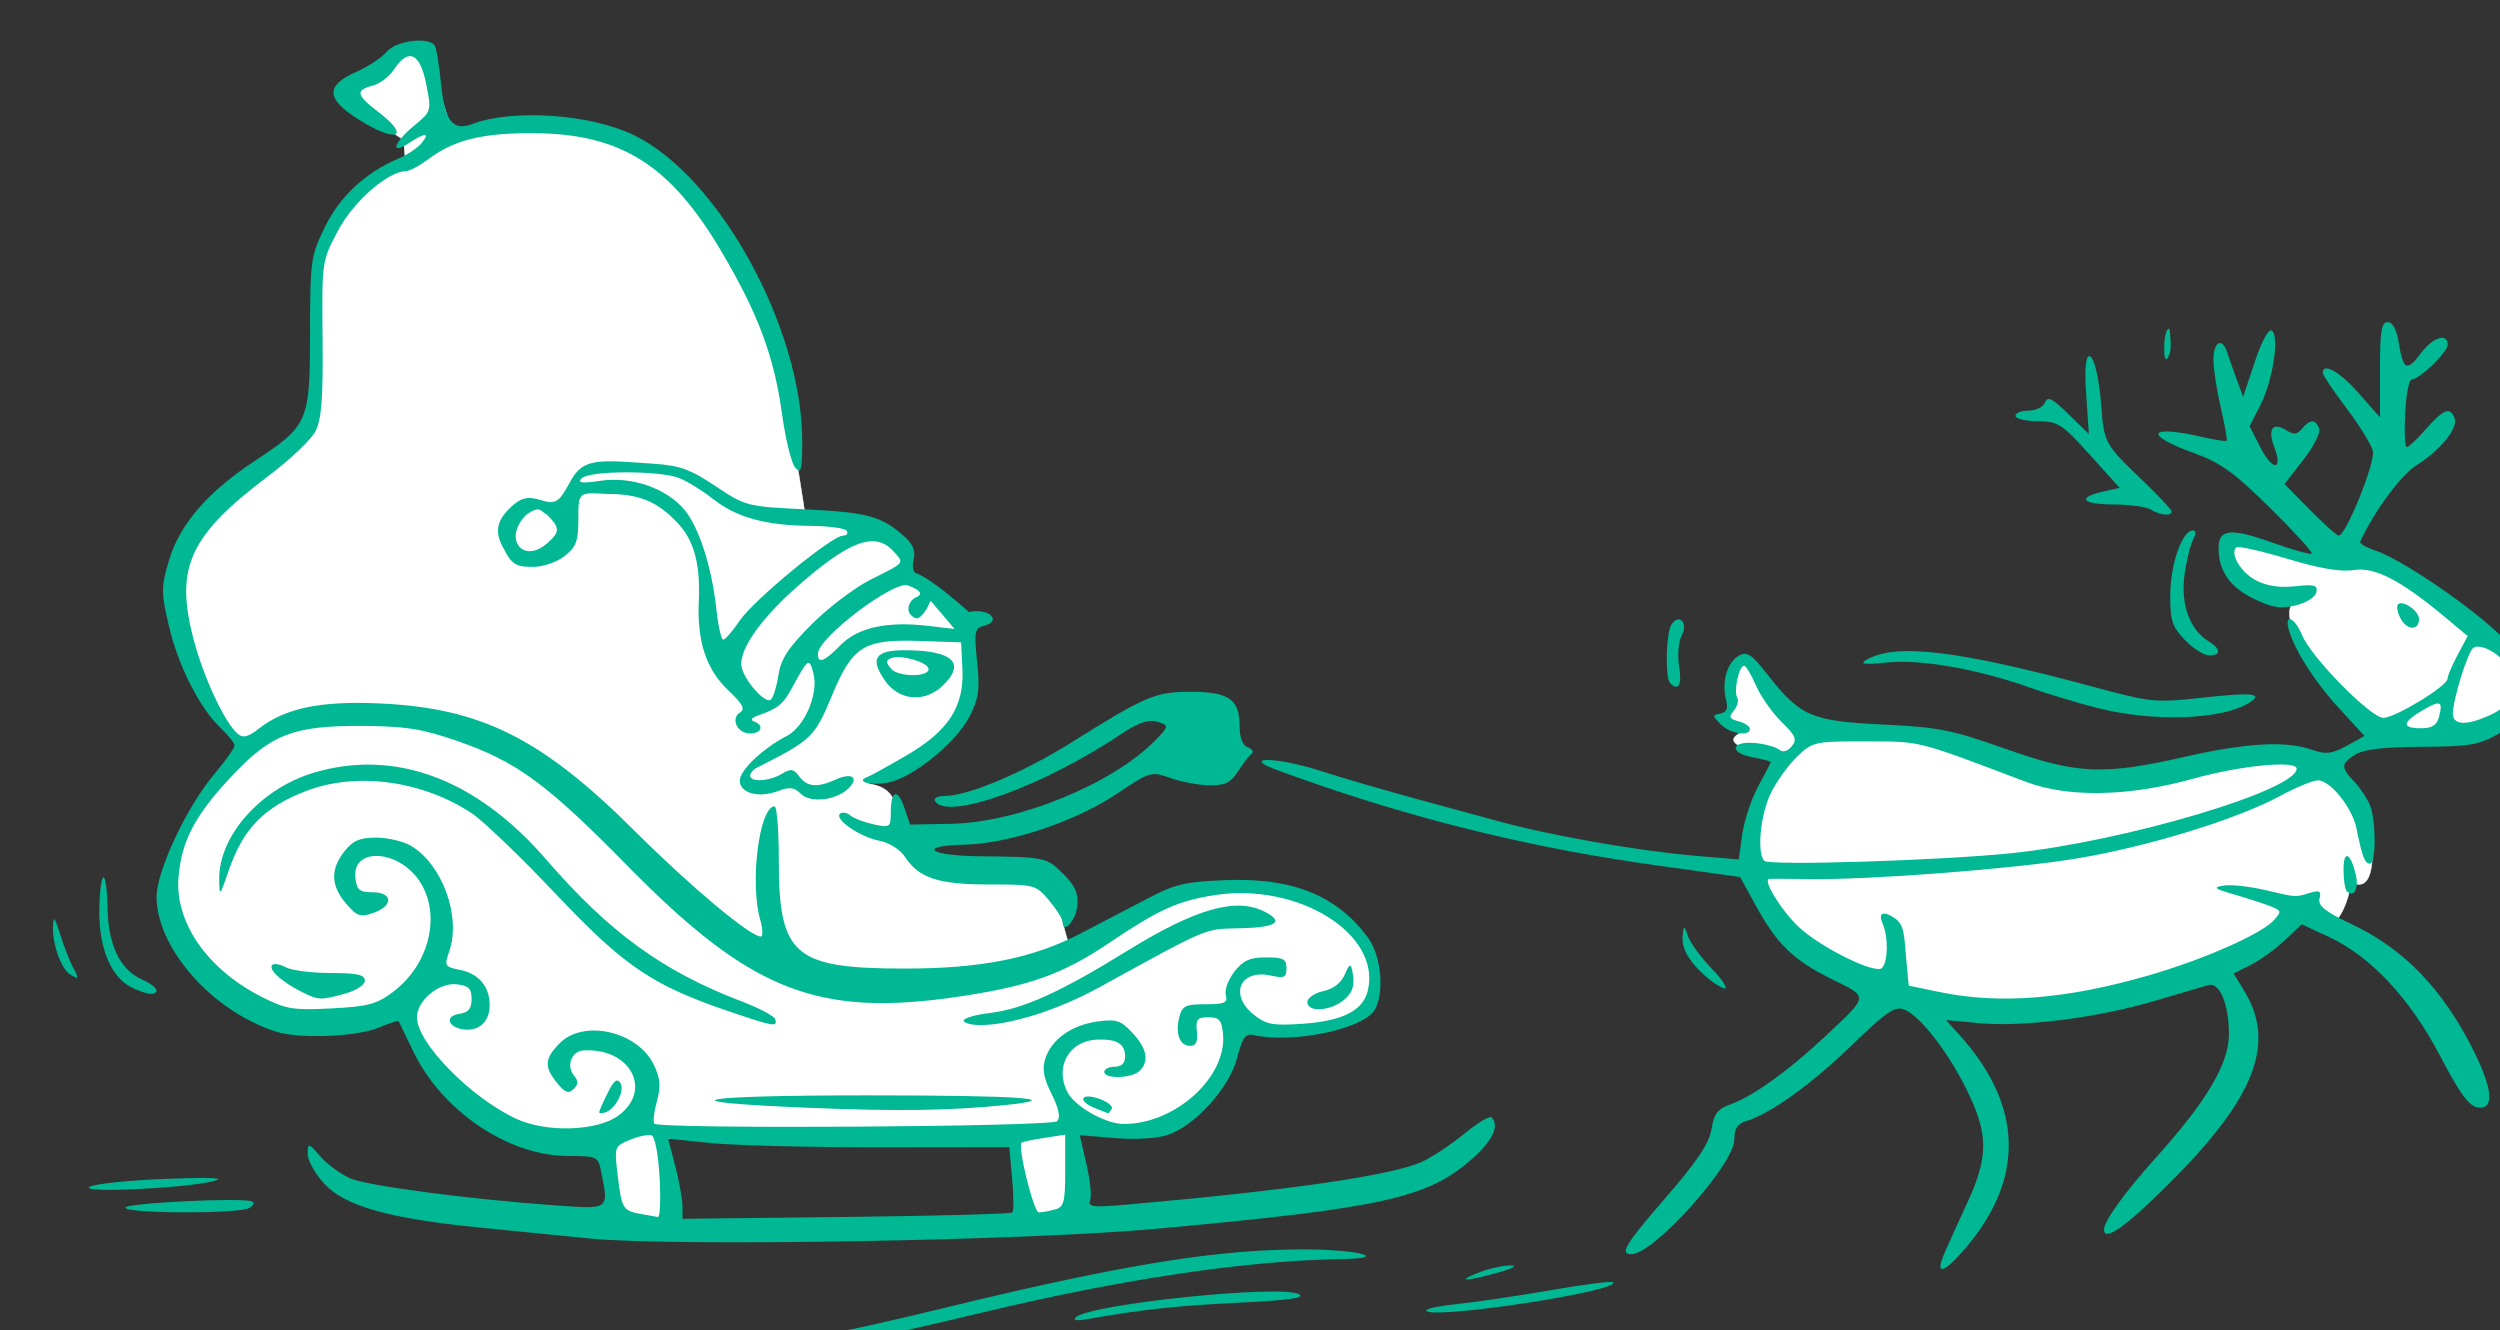 <?xml version="1.0" ?><svg height="305.85mm" viewBox="0 0 574.838 305.85" width="574.838mm" xmlns="http://www.w3.org/2000/svg">
    <rect x="0" y="0" width="574.838" height="305.85" fill="#333333" stroke="none"/>
    <path d="m 32838.379,24846.775 -76.66,42.907 57.59,39.816 1.908,22.826 c 0,0 -9.154,-0.688 -43.098,23.854 -33.945,24.542 -41.955,74.827 -38.713,139.185 3.242,64.358 -5.339,63.672 -21.166,80.491 -15.828,16.819 -53.967,24.884 -86.576,85.638 -32.61,60.754 8.388,124.598 53.775,178.315 -73.419,82.207 -87.719,120.992 -31.464,195.304 56.256,74.312 159.804,26.774 159.804,26.774 0,0 43.098,71.909 79.33,100.398 36.233,28.489 102.024,15.789 102.024,15.789 l 6.293,72.596 53.828,0.779 -12.451,-81.556 6,6 302.744,-6.916 -0.102,74.966 54.641,1.235 -8.754,-74.705 c 0,0 55.856,10.691 95.33,-8.703 39.475,-19.393 52.061,-83.752 52.061,-83.752 0,0 27.269,9.783 62.548,6.007 35.279,-3.776 56.447,-12.356 55.112,-54.06 -1.334,-41.704 -75.324,-71.909 -115.752,-73.453 -40.428,-1.545 -110.224,29.86 -126.815,41.015 -16.591,11.156 -16.973,37.759 -28.744,-9.82 -11.771,-47.578 -45.247,-39.262 -87.582,-39.605 -42.334,-0.343 -53.395,-30.892 -57.209,-59.381 -2.049,-15.31 -14.286,-19.909 -25.17,-20.893 10.907,-2.094 26.909,-7.198 48.244,-19.096 44.623,-24.886 45.954,-79.288 31.979,-115.048 -13.975,-35.759 -44.756,-44.043 -44.756,-44.043 0,0 10e-4,-30.034 -19.832,-45.137 -19.832,-15.102 -68.842,-8.752 -68.842,-8.752 0,0 -12.967,-87.185 -26.888,-158.064 -13.921,-70.88 -84.669,-146.05 -136.92,-169.733 -52.251,-23.684 -141.879,-2.402 -141.879,-2.402 z m 1570.857,428.582 c -10.817,0.326 -11.15,13.154 4.203,33.192 18.197,23.749 38.21,20.577 52.623,16.611 -24.055,9.472 -1.453,43.205 17.055,71.059 18.508,27.855 47.542,48.523 54.852,50.109 7.31,1.587 87.564,4.62 95.963,-5.039 8.399,-9.658 28.203,-20.201 37.742,-25.66 9.539,-5.459 8.552,-21.137 -2.024,-27.342 -10.576,-6.206 -66.047,-45.025 -110.166,-74.885 -44.119,-29.861 -52.829,-16.284 -74.5,-17.777 -21.67,-1.493 -51.479,-13.81 -68.691,-19.129 -2.689,-0.831 -5.053,-1.199 -7.057,-1.139 z m -428.677,105.916 c -5.946,0.1 -11.109,4.661 -9.871,12.594 1.8,11.54 3.241,31.442 -4.827,34.748 -8.068,3.307 18.584,13.16 18.584,13.16 0,0 -24.347,7.132 -1.007,15.495 23.338,8.362 28.238,14.326 28.238,14.326 -7.78,12.187 -29.535,55.17 -21.971,91.603 7.563,36.434 39.906,77.573 107.33,98.772 67.424,21.199 128.726,30.626 210.197,12.279 81.471,-18.346 142.029,-52.867 158.969,-70.373 16.94,-17.505 8.44,1.784 22.414,4.896 13.975,3.111 21.033,-35.591 21.033,-35.591 0,0 17.362,12.642 17.938,-23.856 0.576,-36.498 -42.789,-87.518 -81.76,-89.269 -38.971,-1.75 -118.209,36.888 -180.086,21.523 -61.878,-15.364 -161.646,-46.288 -205.01,-38.639 -43.365,7.65 -64.109,-52.835 -72.105,-58.929 -2.499,-1.904 -5.364,-2.783 -8.066,-2.739 z" fill="#FFFFFF" paint-order="markers stroke fill" stroke="#fff" stroke-linejoin="round" stroke-width=".378" transform="translate(465.824,208.866) matrix(0.265,0,0,0.265,-8192.046,-6136.941) translate(-3313.529,-2437.82)"/>
    <path d="m 29589.6,23560.184 c -3.727,-0.916 -21.01,-4.002 -38.403,-6.865 -17.392,-2.865 -36.708,-8.215 -42.922,-11.891 l -11.294,-6.689 11.294,3.148 c 34.265,9.539 48.632,11.371 108.543,13.839 103.96,4.281 199.55,-8.097 354.554,-45.917 158.145,-38.589 241.509,-52.1 318.52,-51.622 45.653,0.273 71.788,7.773 29.368,8.417 -81.986,1.241 -189.308,17.166 -309.485,45.921 -93.955,22.483 -158.03,35.814 -205.568,42.767 -41.937,6.133 -199.281,12.653 -214.607,8.892 z m -106.143,-29.533 c -1.582,-2.561 0.239,-3.319 4.254,-1.775 7.827,3.002 9.26,6.241 2.762,6.241 -2.339,0 -5.497,-2.007 -7.016,-4.466 z m 605.522,-17.544 c 12.288,-11.527 178.331,-28.669 193.811,-20.009 5.678,3.178 -9.231,5.264 -52.343,7.326 -53.197,2.543 -84.562,5.959 -132.429,14.421 -8.15,1.44 -11.698,0.759 -9.039,-1.738 z m 304.434,-5.341 c -2.633,-1.625 8.73,-4.344 25.248,-6.038 16.522,-1.691 53.521,-7.153 82.226,-12.138 28.7,-4.985 53.149,-8.095 54.331,-6.913 7.3,7.298 -150.9,31.829 -161.805,25.089 z m 45.572,-33.642 c 8.698,-3.35 20.898,-6.06 27.109,-6.031 6.767,0.03 2.236,2.582 -11.295,6.346 -28.32,7.884 -36.662,7.713 -15.814,-0.303 z m 403.812,-16.942 c 3.495,-8.077 11.934,-26.667 18.762,-41.312 19.006,-40.777 19.5,-59.635 2.505,-95.951 -16.058,-34.314 -41.968,-68.303 -56.338,-73.9 -8.021,-3.126 -15.372,1.903 -45.704,31.258 -34.99,33.864 -70.523,59.36 -91.489,65.647 -7.451,2.231 -10.167,6.484 -10.167,15.929 0,21.601 -69.832,99.459 -89.213,99.459 -10.693,0 -5.593,-8.356 30.545,-50.049 26.642,-30.738 36.907,-46.161 38.864,-58.374 2.164,-13.553 5.322,-17.566 17.222,-21.869 18.793,-6.794 49.365,-28.707 79.963,-57.313 39.97,-37.365 39.638,-35.055 7.319,-50.964 -33.275,-16.383 -47.771,-30.409 -66.151,-64.02 l -13.482,-24.656 -73.415,-10.242 c -92.47,-12.895 -201.172,-35.619 -329.002,-82.788 -31.143,-11.492 -0.315,-11.637 39.509,1.296 43.913,14.26 128.894,36.531 150.014,42.468 45.559,12.81 123.29,26.555 174.73,30.899 l 36.929,3.12 3.094,-21.898 c 1.702,-12.046 7.958,-30.798 13.898,-41.671 5.943,-10.875 10.806,-20.306 10.806,-20.959 0,-0.651 -7.249,-2.546 -16.105,-4.206 -20.799,-3.902 -18.293,-14.383 2.929,-12.24 8.488,0.859 17.706,3.426 20.481,5.705 3.218,2.643 7.148,1.607 10.857,-2.853 4.9,-5.906 3.517,-9.233 -8.866,-21.341 -8.067,-7.89 -18.005,-22.046 -22.087,-31.464 -4.078,-9.413 -8.747,-17.117 -10.377,-17.117 -4.375,0 -9.19,22.272 -5.95,27.514 1.532,2.48 0.237,7.572 -2.863,11.318 -4.701,5.658 -4.006,7.238 4.126,9.362 5.382,1.406 9.78,4.354 9.78,6.55 0,6.953 -17.11,4.31 -25.332,-3.916 -7.317,-7.317 -7.34,-8.016 -0.304,-9.366 5.593,-1.079 6.863,-4.345 4.835,-12.427 -3.843,-15.313 1.286,-32.455 11.32,-37.826 7.109,-3.802 11.083,-1.175 24.75,16.364 28.188,36.181 38.09,40.482 99.956,43.397 48.281,2.277 59.904,4.57 106.173,20.954 62.646,22.181 84.842,23.195 155.79,7.101 53.857,-12.218 87.674,-14.111 110.401,-6.19 12.079,4.213 17.15,3.656 30.042,-3.287 8.53,-4.591 15.51,-8.511 15.51,-8.708 0,-0.204 -9.36,-10.41 -20.802,-22.693 -21.175,-22.738 -39.081,-50.329 -44.544,-68.645 -4.648,-15.57 4.725,-12.077 11.503,4.29 7.869,19 59.444,71.39 70.277,71.39 10.322,0 55.563,-27.563 55.734,-33.953 0.07,-2.522 4.029,-11.88 8.807,-20.797 l 8.688,-16.21 -19.363,-16.183 c -38.506,-32.186 -61.27,-43.987 -79.31,-41.103 -11.298,1.807 -29.579,-1.287 -58.002,-9.816 -22.829,-6.851 -42.688,-11.274 -44.135,-9.826 -5.687,5.685 4.076,21.856 17.339,28.71 9.278,4.802 20.644,6.484 33.794,4.998 16.59,-1.87 19.582,-1.033 18.402,5.145 -0.799,4.194 -8.465,9.129 -17.759,11.432 -13.192,3.271 -20.259,2.163 -36.532,-5.717 -20.76,-10.047 -30.601,-24.159 -30.601,-43.872 0,-16.697 10.34,-17.809 46.355,-4.969 17.863,6.367 33.37,10.688 34.457,9.599 1.089,-1.087 -15.126,-18.864 -36.029,-39.506 -31.233,-30.842 -43.014,-39.334 -66.094,-47.649 -44.459,-16.011 -39.896,-24.851 7.223,-13.992 10.89,2.513 20.395,3.972 21.122,3.243 0.727,-0.728 -1.541,-13.506 -5.044,-28.396 -3.5,-14.888 -6.398,-33.677 -6.438,-41.752 -0.07,-15.622 7.532,-19.986 11.811,-6.778 1.41,4.348 5.125,14.874 8.258,23.391 l 5.699,15.484 10.05,-30.2 c 5.958,-17.902 11.962,-29.019 14.744,-27.298 6.991,4.32 1.074,43.283 -9.813,64.621 l -9.376,18.383 9.298,18.232 c 10.484,20.551 19.908,20.544 12.148,0 -5.97,-15.821 -1.589,-22.219 10.183,-14.867 6.672,4.168 9.59,3.893 13.904,-1.301 6.885,-8.297 11.733,-8.353 14.875,-0.168 1.35,3.52 -4.873,15.809 -13.833,27.307 l -16.289,20.908 22.054,22.391 c 12.127,12.313 23.349,22.386 24.94,22.386 6.366,0 32.136,-63.949 29.662,-73.607 -1.407,-5.486 -11.749,-22.174 -22.984,-37.085 -11.237,-14.909 -20.45,-28.632 -20.477,-30.496 -0.143,-9.47 14.78,-1.069 31.194,17.58 l 18.458,20.968 v -41.298 c 0,-33.555 1.259,-41.301 6.722,-41.301 4.358,0 7.746,6.398 9.631,18.173 3.761,23.514 7.156,25.059 19.208,8.756 10.219,-13.825 23.172,-17.932 23.172,-7.346 0,6.55 -24.414,30.114 -31.202,30.114 -2.294,0 -4.853,13.22 -5.686,29.378 -0.834,16.156 -0.203,29.371 1.407,29.365 1.606,0 9.168,-7.123 16.803,-15.821 15.079,-17.174 20.869,-19.359 24.719,-9.325 3.3,8.597 -12.141,27.691 -33.093,40.916 -13.601,8.586 -36.697,39.903 -48.856,66.249 -0.751,1.627 5.505,5.229 13.904,8.001 20.632,6.81 77.326,44.926 104.329,70.151 12.097,11.298 25.504,20.54 29.795,20.54 10.127,0 22.799,14.124 22.616,25.204 -0.204,12.695 -10.724,24.497 -21.816,24.497 -5.317,0 -9.668,1.656 -9.668,3.684 0,2.028 -8.64,8.637 -19.202,14.684 -16.881,9.668 -24.931,11.031 -66.639,11.261 -33.033,0.169 -50.524,2.229 -57.604,6.735 -12.562,7.995 -12.653,11.091 -0.699,23.687 5.209,5.485 11.309,14.682 13.555,20.435 5.36,13.73 5.27,50.533 -0.143,50.533 -4.403,0 -6.687,-5.998 -11.642,-30.605 -3.612,-17.929 -22.668,-41.682 -33.441,-41.682 -4.306,0 -19.057,6.079 -32.777,13.51 -37.535,20.332 -115.644,44.315 -177.125,54.393 -56.02,9.183 -180.568,18.664 -233.261,17.759 -16.153,-0.271 -30.945,-0.349 -32.872,-0.169 -6.014,0.586 9.573,26.308 24.962,41.187 18.343,17.738 67.013,41.917 72.778,36.151 5.371,-5.367 5.678,-26.963 0.555,-38.595 -3.816,-8.66 -0.282,-11.779 10.331,-4.789 8.813,5.809 8.289,15.273 10.087,34.514 l 2.261,24.169 27.107,5.611 c 51.872,10.739 109.433,6.159 180.738,-14.386 47.339,-13.643 98.07,-35.946 108.848,-47.856 7.106,-7.852 6.892,-8.57 -3.796,-12.634 -6.231,-2.372 -20.222,-6.878 -31.093,-10.022 -16.915,-4.89 -18.136,-5.977 -8.466,-7.566 6.214,-1.017 22.478,0.769 36.145,3.974 27.487,6.448 25.543,6.336 39.157,2.213 7.855,-2.378 9.398,-1.362 7.808,5.128 -1.539,6.273 4.885,11.34 28.611,22.553 44.503,21.036 78.409,56.208 104.617,108.526 17.254,34.448 18.691,52.248 4.04,50.141 -7.56,-1.088 -15.578,-12.05 -32.45,-44.366 -26.073,-49.94 -60.44,-86.763 -96.683,-103.594 l -23.636,-10.976 -14.603,13.861 c -8.031,7.621 -21.312,17.239 -29.511,21.37 l -14.91,7.517 8.882,14.452 c 28.552,46.451 9.654,94.131 -67.56,170.468 -36.181,35.772 -53.857,47.967 -53.803,37.128 0.03,-7.36 18.145,-32.409 45.066,-62.328 44.032,-48.941 63.255,-81.395 63.305,-106.889 0.07,-26.127 -8.04,-45.642 -17.763,-42.817 -3.872,1.125 -24.979,7.336 -46.897,13.802 -49.579,14.625 -113.693,22.754 -151.78,19.25 l -28.988,-2.67 11.171,12.325 c 55.713,61.457 57.604,124.921 5.533,185.755 -19.118,22.332 -26.694,23.972 -18.014,3.902 z m 59.285,-346.915 c 97.809,-10.314 246.23,-54.446 246.23,-73.219 0,-7.491 -48.57,-2.776 -89.748,8.719 -55.84,15.585 -108.562,16.563 -145.188,2.701 -96.166,-36.402 -90.385,-34.939 -138.621,-35.064 -44.816,-0.09 -46.36,0.237 -59.874,13.164 -7.63,7.306 -17.936,21.671 -22.9,31.923 -8.951,18.491 -12.144,51.644 -5.634,58.529 4.184,4.43 154.248,-0.27 215.735,-6.753 z m 369.77,-118.241 c 3.62,-13.853 1.157,-14.737 -14.793,-5.314 -17.359,10.255 -17.637,15.279 -0.84,15.279 9.633,0 13.706,-2.595 15.633,-9.965 z m 45.731,-2.166 c 16.405,-7.821 19.489,-17.213 13.263,-40.404 -2.703,-10.077 -22.166,-21.669 -29.144,-17.356 -4.7,2.904 -17.85,45.009 -17.85,57.157 0,10.448 12.619,10.671 33.731,0.603 z m 38.559,-26.271 c 0,-3.727 -2.033,-6.777 -4.52,-6.777 -2.484,0 -4.518,3.05 -4.518,6.777 0,3.728 2.034,6.777 4.518,6.777 2.487,0 4.52,-3.049 4.52,-6.777 z m -1689.736,481.06 c -21.121,-2.172 -62.799,-6.331 -92.617,-9.237 -79.871,-7.79 -118.547,-18.546 -136.672,-38.006 -8.075,-8.674 -14.618,-20.372 -14.541,-26 0.143,-9.995 0.399,-9.942 11.267,2.409 6.117,6.956 17.884,15.468 26.146,18.92 15.437,6.454 104.142,18.052 178.182,23.305 46.425,3.29 45.633,3.882 39.039,-29.091 -2.691,-13.456 -3.336,-13.756 -29.578,-13.881 -51.273,-0.24 -108.885,-39.305 -133.335,-90.395 -6.69,-13.979 -12.504,-25.948 -12.918,-26.602 -0.413,-0.654 -8.288,1.959 -17.501,5.808 -9.84,4.114 -30.626,7.073 -50.381,7.177 -27.591,0.128 -38.103,-2.015 -58.557,-12.019 -47.073,-23.03 -83.529,-70.443 -83.529,-108.635 0,-22.639 25.929,-77.882 50.013,-106.559 9.767,-11.624 17.723,-22.808 17.679,-24.848 -0.03,-2.038 -5.304,-8.668 -11.694,-14.729 -18.416,-17.477 -37.022,-53.927 -45.169,-88.484 -6.939,-29.433 -6.956,-33.763 -0.236,-56.93 9.134,-31.418 33.38,-59.652 74.489,-86.733 46.714,-30.777 48.017,-33.793 48.107,-111.494 0.07,-62.852 0.601,-66.581 12.994,-91.82 13.039,-26.555 35.296,-47.176 63.891,-59.21 7.454,-3.135 16.342,-9.069 19.754,-13.178 7.865,-9.486 3.433,-9.558 -10.879,-0.169 -16.632,10.897 -13.437,-0.203 4.276,-14.875 15.407,-12.749 15.41,-12.762 10.696,-36.475 -5.366,-26.994 -15.448,-31.505 -27.904,-12.494 -4.045,6.171 -12.412,12.491 -18.592,14.042 -15.072,3.787 -14.178,8.173 4.574,22.48 29.611,22.584 16.169,27.726 -17.186,6.57 -27.739,-17.592 -28.308,-29.081 -2.014,-40.773 10.558,-4.701 22.738,-12.717 27.064,-17.82 8.168,-9.633 36.645,-13.158 41.597,-5.145 1.407,2.275 3.802,17.013 5.328,32.757 3.139,32.411 10.179,41.618 26.952,35.24 35.088,-13.339 102.583,-8.744 140.389,9.555 73.66,35.658 146.089,167.356 146.089,265.636 0,24.953 -0.945,28.573 -6.015,22.996 -3.311,-3.64 -8.475,-24.582 -11.48,-46.539 -6.811,-49.74 -20.504,-86.57 -52.232,-140.477 -44.516,-75.646 -87.282,-102.744 -162.951,-103.245 -44.489,-0.305 -69.123,5.688 -91.189,22.162 -7.909,5.903 -16.843,10.735 -19.855,10.735 -15.485,0 -45.469,26.164 -58.934,51.422 -14.168,26.574 -14.168,26.577 -13.525,93.86 0.496,52.097 -0.897,70.256 -6.169,80.455 -3.749,7.246 -22.06,24.649 -40.692,38.674 -68.133,51.275 -81.138,79.055 -65.555,139.993 8.693,33.976 27.497,74.496 39.016,84.055 4.348,3.609 8.919,2.483 17.565,-4.317 23.113,-18.183 53.547,-24.6 105.507,-22.248 88.13,3.989 140.632,30.319 221.719,111.206 47.723,47.605 99.649,91.047 108.828,91.047 2.037,0 1.812,-6.595 -0.497,-14.656 -9.198,-32.066 -0.771,-98.298 12.508,-98.298 1.99,0 3.621,20.84 3.621,46.312 0,83.017 12.976,94.317 108.43,94.43 67.096,0.07 111.795,-8.8 153.613,-30.51 17.395,-9.03 43.739,-22.784 58.546,-30.568 23.295,-12.249 32.411,-14.353 67.769,-15.669 57.691,-2.144 95.932,13.389 122.875,49.907 11.364,15.401 14.445,46.669 6.13,62.205 -9.082,16.97 -71.043,30.06 -105.624,22.317 -6.808,-1.523 -9.521,2.316 -14.069,19.905 -6.709,25.94 -36.569,58.964 -60.441,66.841 -9.202,3.04 -28.135,4.128 -45.89,2.636 l -30.222,-2.529 5.805,24.959 c 3.19,13.729 4.648,27.967 3.239,31.64 -2.179,5.677 2.444,6.243 30.801,3.766 140.871,-12.301 230.765,-25.313 257.011,-37.2 8.696,-3.94 25.221,-14.885 36.719,-24.322 11.498,-9.437 22.17,-15.892 23.72,-14.344 7.003,7.005 1.361,19.64 -15.621,34.983 -38.769,35.024 -77.006,43.607 -275.235,61.789 -112.889,10.355 -421.961,15.587 -492.464,8.339 z m 61.472,-52.847 c -1.142,-20.423 -4.084,-35.594 -7.094,-36.597 -2.824,-0.946 -11.245,0.814 -18.707,3.908 -13.388,5.543 -13.531,5.953 -10.552,30.947 3.43,28.781 4.51,30.578 20.06,33.367 6.216,1.114 12.86,2.304 14.769,2.642 1.913,0.338 2.597,-15.082 1.524,-34.267 z m 306.039,30.32 c 1.267,-1.271 1.196,-14.544 -0.17,-29.497 l -2.463,-27.193 -111.285,0.127 c -61.207,0.07 -127.807,-1.586 -148.003,-3.68 l -36.722,-3.809 6.225,23.996 c 3.423,13.197 6.225,28.849 6.225,34.78 v 10.78 l 141.94,-1.601 c 78.069,-0.883 142.978,-2.639 144.246,-3.907 z m 36.851,-2.507 c 7.931,-2.132 9.035,-6.253 9.035,-33.696 v -31.269 l -18.07,2.761 c -9.943,1.519 -18.823,3.395 -19.738,4.172 -3.704,3.145 10.454,60.58 14.921,60.522 2.648,-0.03 8.883,-1.156 13.852,-2.49 z m -378.432,-81.689 c 30.027,-22.321 9.676,-59.196 -31.093,-56.339 -9.815,0.688 -14.435,13.567 -7.757,21.615 4.08,4.914 4.023,7.661 -0.239,11.853 -4.35,4.277 -7.433,3.152 -14.265,-5.208 -11.492,-14.067 -10.991,-21.351 2.376,-34.723 20.934,-20.929 67.811,-9.993 81.589,19.044 5.612,11.827 6.154,18.624 2.534,31.737 -2.534,9.18 -3.477,17.82 -2.097,19.203 4.823,4.819 344.455,2.729 349.337,-2.152 3.214,-3.21 1.745,-10.576 -4.703,-23.605 -7.139,-14.43 -8.396,-21.859 -5.283,-31.204 5.513,-16.535 22.989,-28.764 45.405,-31.773 16.088,-2.16 20.028,-0.845 30.106,10.025 12.612,13.613 14.641,24.408 6.171,32.879 -6.547,6.547 -30.721,7.258 -30.721,0.901 0,-2.484 4.066,-4.516 9.033,-4.516 5.934,0 9.038,-3.013 9.038,-8.769 0,-11.067 -6.725,-15.262 -23.697,-14.78 -24.88,0.706 -37.957,23.804 -26.061,46.031 6.629,12.386 33.111,27.217 48.591,27.217 44.84,0 89.77,-40.798 86.143,-78.224 -1.158,-11.971 -3.296,-14.397 -12.688,-14.397 -9.626,0 -11.103,1.837 -9.993,12.425 0.921,8.828 -0.754,12.427 -5.792,12.427 -9.085,0 -13.072,-10.481 -9.465,-24.863 2.482,-9.888 5.284,-11.283 22.653,-11.283 16.815,0 19.501,-1.227 17.711,-8.075 -1.161,-4.443 2.227,-13.592 7.526,-20.33 7.561,-9.614 13.469,-12.258 27.387,-12.258 14.956,0 17.742,1.476 17.742,9.397 0,8.115 -1.867,8.983 -13.738,6.376 -26.671,-5.857 -36.307,16.797 -14.5,34.079 10.756,8.523 16.501,9.559 42.778,7.719 33.963,-2.382 51.657,-11.324 55.908,-28.26 12.424,-49.5 -60.628,-94.945 -133.705,-83.177 -31.676,5.103 -47.615,12.395 -91.189,41.713 -40.041,26.942 -69.3,37.303 -130.91,46.368 -121.719,17.904 -179.795,-5.104 -286.17,-113.369 -70.796,-72.054 -96.647,-90.951 -149.094,-108.992 -29.69,-10.209 -44.214,-12.473 -81.325,-12.667 -60.084,-0.303 -79.148,7.111 -114.064,44.434 -31.197,33.353 -42.7,55.334 -45.365,86.692 -3.343,39.361 24.956,80.073 72.355,104.094 20.89,10.586 27.18,11.613 60.457,9.864 32.141,-1.687 39.393,-3.665 53.874,-14.713 31.202,-23.796 41.384,-66.79 22.606,-95.453 -18.269,-27.878 -58.922,-30.04 -55.809,-2.966 1.204,10.434 3.565,12.386 14.981,12.386 17.674,0 18.108,11.734 0.66,17.871 -11.355,3.994 -14.189,3.032 -23.718,-8.048 -13.298,-15.459 -13.759,-29.724 -1.462,-45.358 7.344,-9.335 13.283,-11.904 27.54,-11.904 9.999,0 23.603,3.208 30.239,7.126 27.149,16.036 43.655,61.502 33.209,91.472 -4.423,12.688 -3.951,13.527 9.126,16.143 16.45,3.289 25.721,14.171 25.919,30.411 0.168,14.399 -9.379,23.225 -22.974,21.233 -13.742,-2.017 -15.978,-11.731 -3.122,-13.554 7.716,-1.094 10.428,-4.415 10.428,-12.771 0,-9.069 -2.55,-11.588 -12.898,-12.771 -15.505,-1.773 -34.542,14.039 -34.542,28.694 0,22.042 46.432,69.484 86.101,87.968 26.289,12.253 70.481,10.812 88.922,-2.895 z m -16.892,-2.791 c 0,-1.068 3.303,-8.566 7.342,-16.664 5.44,-10.9 8.327,-13.14 11.115,-8.627 4.042,6.535 -4.222,22.489 -13.199,25.481 -2.894,0.964 -5.258,0.879 -5.258,-0.203 z m 182.237,-3.806 c -127.97,-5.208 -101.652,-10.819 50.773,-10.819 132.996,0 173.578,2.928 118.262,8.529 -47.101,4.771 -92.881,5.392 -169.035,2.29 z m 248.102,0.34 c -15.715,-6.317 -12.635,-13.802 3.383,-8.22 7.451,2.597 12.414,6.559 11.028,8.803 -1.385,2.243 -2.911,3.948 -3.384,3.791 -0.475,-0.168 -5.435,-2.128 -11.027,-4.374 z m -317.391,-83.913 c -67.142,-22.851 -90.879,-38.926 -150.618,-102.011 -30.222,-31.912 -62.83,-63.276 -72.457,-69.697 -42.876,-28.591 -100.157,-36.446 -143.841,-19.731 -36.702,14.043 -54.845,32.57 -67.354,68.786 -7.979,23.092 -8.204,23.299 -8.347,7.742 -0.347,-37.673 36.13,-78.65 82.196,-92.329 70.475,-20.931 141.08,5.464 201.456,75.31 54.894,63.503 101.355,97.195 170.079,123.338 14.812,5.631 27.688,12.516 28.616,15.298 2.335,7.013 -1.164,6.421 -39.73,-6.706 z m 203.312,7.879 c 0,-2.139 10.319,-5.113 22.938,-6.609 28.465,-3.37 61.018,-18.084 118.212,-53.433 60.351,-37.297 95.302,-47.249 120.387,-34.271 17.021,8.807 9.698,13.523 -22.083,14.228 -31.028,0.689 -25.725,-1.541 -121.987,51.347 -35.195,19.338 -76.989,32.623 -102.603,32.623 -8.176,0 -14.864,-1.747 -14.864,-3.885 z m 298.188,-16.086 c 0,-3.527 6.22,-7.784 13.823,-9.454 9.029,-1.982 15.603,-7.204 18.947,-15.042 3.043,-6.514 5.037,-12.609 6.898,1.41 1.301,9.785 -0.905,15.597 -8.148,21.463 -11.973,9.694 -31.52,10.702 -31.52,1.623 z m -874.236,-9.678 c -16.61,-8.586 -27.503,-18.897 -23.839,-22.564 1.506,-1.503 6.842,-0.536 11.862,2.152 5.019,2.684 22.473,4.884 38.789,4.884 22.929,0 29.665,1.491 29.665,6.563 0,3.738 -7.299,8.592 -16.941,11.27 -21.925,6.088 -23.471,5.997 -39.536,-2.305 z m -151.353,188.057 c 0,-4.012 101.796,-8.967 110.044,-5.358 2.129,0.932 1.113,3.443 -2.259,5.577 -8.391,5.32 -107.785,5.113 -107.785,-0.237 z m -31.08,-18.011 c 4.026,-2.559 33.507,-5.676 65.51,-6.929 39.469,-1.545 53.1,-0.955 42.377,1.833 -24.492,6.37 -116.761,10.727 -107.887,5.096 z m 36.082,-173.217 c -17.258,-8.904 -27.59,-33.291 -27.59,-65.106 0,-15.426 1.525,-28.98 3.388,-30.121 1.864,-1.146 3.565,10.571 3.785,26.034 0.458,32.569 10.738,54.008 29.985,62.527 13.002,5.754 16.736,12.43 6.893,12.315 -3.108,-0.03 -10.517,-2.579 -16.461,-5.649 z m 1361.242,-14.164 c -10.566,-10.573 -15.271,-19.379 -15.073,-28.24 0.562,-15.121 2.996,-7.725 4.743,-1.58 2.459,6.212 11.893,18.919 20.961,28.238 9.072,9.318 13.841,16.942 10.603,16.942 -8.748,-3.718 -15.76,-9.939 -21.234,-15.36 z m -1414.53,2.774 c -7.408,-4.713 -15.057,-26.197 -14.521,-40.793 0.38,-10.273 1.349,-9.274 6.341,6.55 3.242,10.274 8.197,22.981 11.009,28.236 5.574,10.417 5.236,11.134 -2.829,6.007 z m 861.527,-45.426 c 0,-2.499 -5.262,-10.802 -11.698,-18.446 -11.456,-13.619 -12.52,-13.903 -52.178,-13.903 -44.068,0 -60.852,-5.534 -72.997,-24.066 -4.132,-6.312 -13.536,-12.211 -22.129,-13.883 -16.841,-3.28 -39.077,-18.483 -34.184,-23.377 1.766,-1.768 5.8,-1.124 8.97,1.428 3.165,2.552 12.365,6.051 20.44,7.78 13.924,2.979 14.681,2.459 14.681,-10.021 0,-19.439 5.834,-21.823 11.671,-4.764 l 5.113,14.947 36.097,-0.716 c 57.825,-1.143 139.353,-34.485 176.41,-72.144 12.512,-12.714 12.537,-13.568 0.454,-16.725 -6.321,-1.655 -16.18,1.834 -28.237,9.987 -67.874,45.892 -152.388,76.603 -163.102,59.267 -1.579,-2.556 2.141,-4.518 8.564,-4.518 20.028,0 68.185,-20.327 109.447,-46.198 65.032,-40.777 73.015,-44.163 104.109,-44.163 32.848,0 42.183,6.603 42.183,29.834 0,10.093 2.534,16.603 7.154,18.375 3.937,1.51 5.415,3.987 3.285,5.507 -2.13,1.518 -7.429,8.353 -11.776,15.185 -6.368,10.002 -11.191,12.386 -24.747,12.227 -9.262,-0.09 -24.52,-2.941 -33.909,-6.289 -16.77,-5.984 -17.596,-5.739 -46.426,13.592 -35.837,24.031 -93.294,43.284 -131.867,44.188 -42.441,0.996 -31.466,9.634 12.819,10.089 56.831,0.58 57.939,0.812 72.494,15.366 10.382,10.383 13.167,16.818 12.075,27.891 -1.259,12.781 -12.716,24.987 -12.716,13.55 z m 1114.32,-26.445 c -1.59,-1.59 -2.891,-10.074 -2.891,-18.856 0,-17.569 6.113,-14.851 10.729,4.77 2.759,11.71 -1.882,20.042 -7.838,14.086 z m -1341.426,-84.559 c -5.745,-5.746 -9.737,-6.238 -19.764,-2.426 -16.705,6.35 -33.244,1.891 -33.244,-8.962 0,-9.046 19.857,-27.961 40.642,-38.711 15.749,-8.141 27.962,-36.889 23.215,-54.642 -3.677,-13.746 -4.348,-13.262 -19.034,13.74 -7.256,13.337 -12.133,17.21 -29.014,23.022 -5.65,1.945 -6.917,3.899 -3.386,5.222 8.954,3.345 6.559,10.392 -3.531,10.392 -11.064,0 -17.18,-12.95 -8.617,-18.243 4.671,-2.888 2.253,-7.417 -10.295,-19.247 -18.972,-17.898 -27.119,-42.402 -25.541,-76.853 1.483,-32.363 -3.938,-52.812 -18.006,-67.91 -17.711,-19.017 -33.464,-25.578 -61.418,-25.578 -25.218,-1.454 -25.076,-1.743 -25.076,22.262 0,18.673 -1.92,23.774 -11.904,31.628 -6.611,5.2 -18.568,9.363 -26.894,9.363 -12.805,0 -18.644,-0.619 -25.315,-14.675 -10.052,-16.707 -6.053,-26.766 7.477,-38.855 11.558,-10.328 19.465,-5.154 29.324,-2.989 10.891,2.391 13.756,-6.406 21.806,-20.056 10.904,-18.473 26.432,-15.85 69.983,-12.957 23.486,1.562 32.513,4.794 54.551,19.52 26.057,17.413 27.105,17.68 79.064,20.172 53.047,2.543 65.655,6.091 85.323,23.999 7.01,6.385 9.291,12.304 7.495,19.464 -2.155,8.586 1.309,11.536 1.309,11.536 14.624,4.846 46.641,34.018 46.641,34.018 17.77,-3.73 28.865,7.826 13.382,11.876 -8.458,2.207 -8.962,4.742 -6.242,31.282 2.474,24.16 1.424,31.889 -6.438,47.296 -11.72,22.978 -49.499,53.583 -71.149,57.646 -14.88,2.791 -28.442,-1.003 -17.616,-4.931 2.511,-0.912 17.708,-9.297 33.774,-18.637 36.752,-21.371 50.381,-42.539 48.672,-75.608 l -1.17,-22.592 -36.142,-1.198 c -48.736,-1.619 -58.055,4.319 -76.489,48.755 -14.366,34.637 -17.395,37.503 -64.699,61.266 -3.107,1.564 -5.649,4.653 -5.649,6.872 0,5.906 16.743,4.923 27.448,-1.613 7.776,-4.748 10.182,-4.387 15.119,2.261 6.844,9.22 15.746,9.961 31.787,2.652 13.725,-6.25 20.42,-1.742 11.159,7.52 -10.566,10.568 -33.208,13.249 -41.538,4.919 z m -19.585,-102.457 c 2.356,-14.743 8.47,-24.151 29.075,-44.757 14.347,-14.346 37.16,-31.651 50.695,-38.451 30.977,-15.567 29.794,-14.107 20.111,-24.803 -15.848,-17.514 -38.329,-9.212 -83.808,30.957 -32.547,28.74 -51.27,56.221 -47.777,70.122 3.008,11.992 20.062,30.945 25.065,27.854 2.007,-1.239 4.996,-10.654 6.639,-20.922 z m 54.109,-26.648 c 14.932,-15.223 40.567,-20.815 76.116,-16.603 l 22.727,2.69 -8.428,-10.02 c -4.635,-5.508 -11.362,-13.126 -12.034,-14.185 -0.674,-1.062 -1.733,4.228 -5.268,9.015 -5.149,6.977 -7.563,7.584 -12.151,3.055 -4.456,-4.39 -1.378,-12.765 4.098,-15.12 7.946,-3.416 2.41,-7.098 -6.582,-10.547 -12.143,-4.659 -78.243,45.446 -78.243,59.313 0,9.03 5.539,6.902 19.762,-7.598 z m -87.532,-21.235 c 12.219,-17.946 79.833,-73.603 89.497,-73.669 3.253,-0.03 4.764,-1.898 3.363,-4.165 -1.401,-2.271 -15.765,-4.231 -31.918,-4.35 -38.683,-0.306 -64.003,-7.354 -84.425,-23.525 -9.186,-7.271 -22.397,-15.39 -29.357,-18.033 -17.397,-6.615 -77.784,-6.427 -84.29,0.273 -3.977,4.089 -0.127,4.59 16.462,2.159 26.917,-3.943 56.878,6.415 72.6,25.099 12.698,15.086 23.855,49.909 27.843,86.891 1.541,14.287 4.18,25.964 5.864,25.947 1.684,-0.03 8.147,-7.495 14.361,-16.617 z m -166.392,-67.634 c 10.484,-9.488 10.371,-13.003 -0.778,-24.148 -5.876,-2.973 -5.818,-8.716 -18.07,0 -20.696,20.698 -2.751,43.691 18.848,24.148 z m 1343.331,143.23 c -17.392,-4.489 -42.807,-12.171 -56.475,-17.07 -45.106,-16.172 -94.903,-25.079 -124.143,-22.191 -20.625,2.033 -25.193,1.504 -18.871,-2.194 25.429,-14.857 78.983,-8.501 197.229,23.423 49.987,13.491 53.58,13.845 94.675,9.318 42.915,-4.728 53.058,-3.677 40.737,4.212 -23.669,15.157 -83.951,17.192 -133.152,4.502 z m -1050.552,-22.962 c -13.912,-19.543 -9.248,-26.959 16.917,-26.885 42.051,0.09 53.534,11.368 32.043,31.388 -15.261,14.218 -37.052,12.216 -48.96,-4.503 z m 37.304,-11.136 c -1.545,-5.732 -23.912,-11.988 -32.052,-8.959 -5.021,1.868 -5.09,3.571 -0.382,9.244 6.312,7.608 34.491,7.36 32.434,-0.27 z m 643.525,12.803 c -4.381,-4.381 -3.562,-43.347 1.071,-50.656 6.55,-10.343 14.903,-1.66 9.004,9.364 -2.827,5.278 -3.797,16.982 -2.22,26.831 2.579,16.133 -0.506,21.81 -7.855,14.461 z m 446.646,-37.531 c -11.25,-11.738 -12.839,-16.777 -12.623,-39.958 0.238,-26.253 10.478,-55.039 19.56,-55.039 3.016,0 3.061,2.792 0.127,8.253 -2.429,4.542 -5.771,18.448 -7.424,30.907 -3.317,25.024 4.612,46.806 20.699,56.853 11.121,6.947 11.432,12.418 0.707,12.418 -4.507,0 -13.986,-6.044 -21.064,-13.434 z m 187.319,-18.304 c -2.854,-5.335 -3.909,-10.977 -2.347,-12.539 4.104,-4.103 18.223,5.789 18.223,12.768 0,10.105 -10.424,9.955 -15.876,-0.238 z m -216.803,-94.769 c -3.727,-2.405 -18.585,-4.408 -33.021,-4.449 -27.31,-0.07 -31.358,-6.152 -7.57,-11.378 l 13.524,-2.968 -26,-28.858 c -24.102,-26.753 -27.396,-28.865 -45.199,-29.003 -10.561,-0.07 -19.202,-2.18 -19.202,-4.666 0,-2.485 5.146,-4.518 11.436,-4.518 6.291,0 12.665,-3.196 14.163,-7.098 2.179,-5.683 6.259,-3.653 20.385,10.145 l 17.664,17.247 -2.554,-38.384 c -3.054,-45.877 9.764,-35.601 13.408,15.052 2.136,29.684 3.447,32.696 32.089,60.047 15.923,15.2 28.949,28.923 28.949,30.497 0,4.27 -10.367,3.316 -18.072,-1.666 z m 11.704,-144.644 c 0.342,-8.692 4.353,-18.054 4.965,-7.838 0.269,4.489 1.134,11.467 0,15.814 -1.135,4.349 -5.85,14.554 -4.965,-7.976 z" fill="#00B894" transform="translate(465.824,208.866) matrix(0.265,0,0,0.265,-8192.046,-6136.941)"/>
</svg>